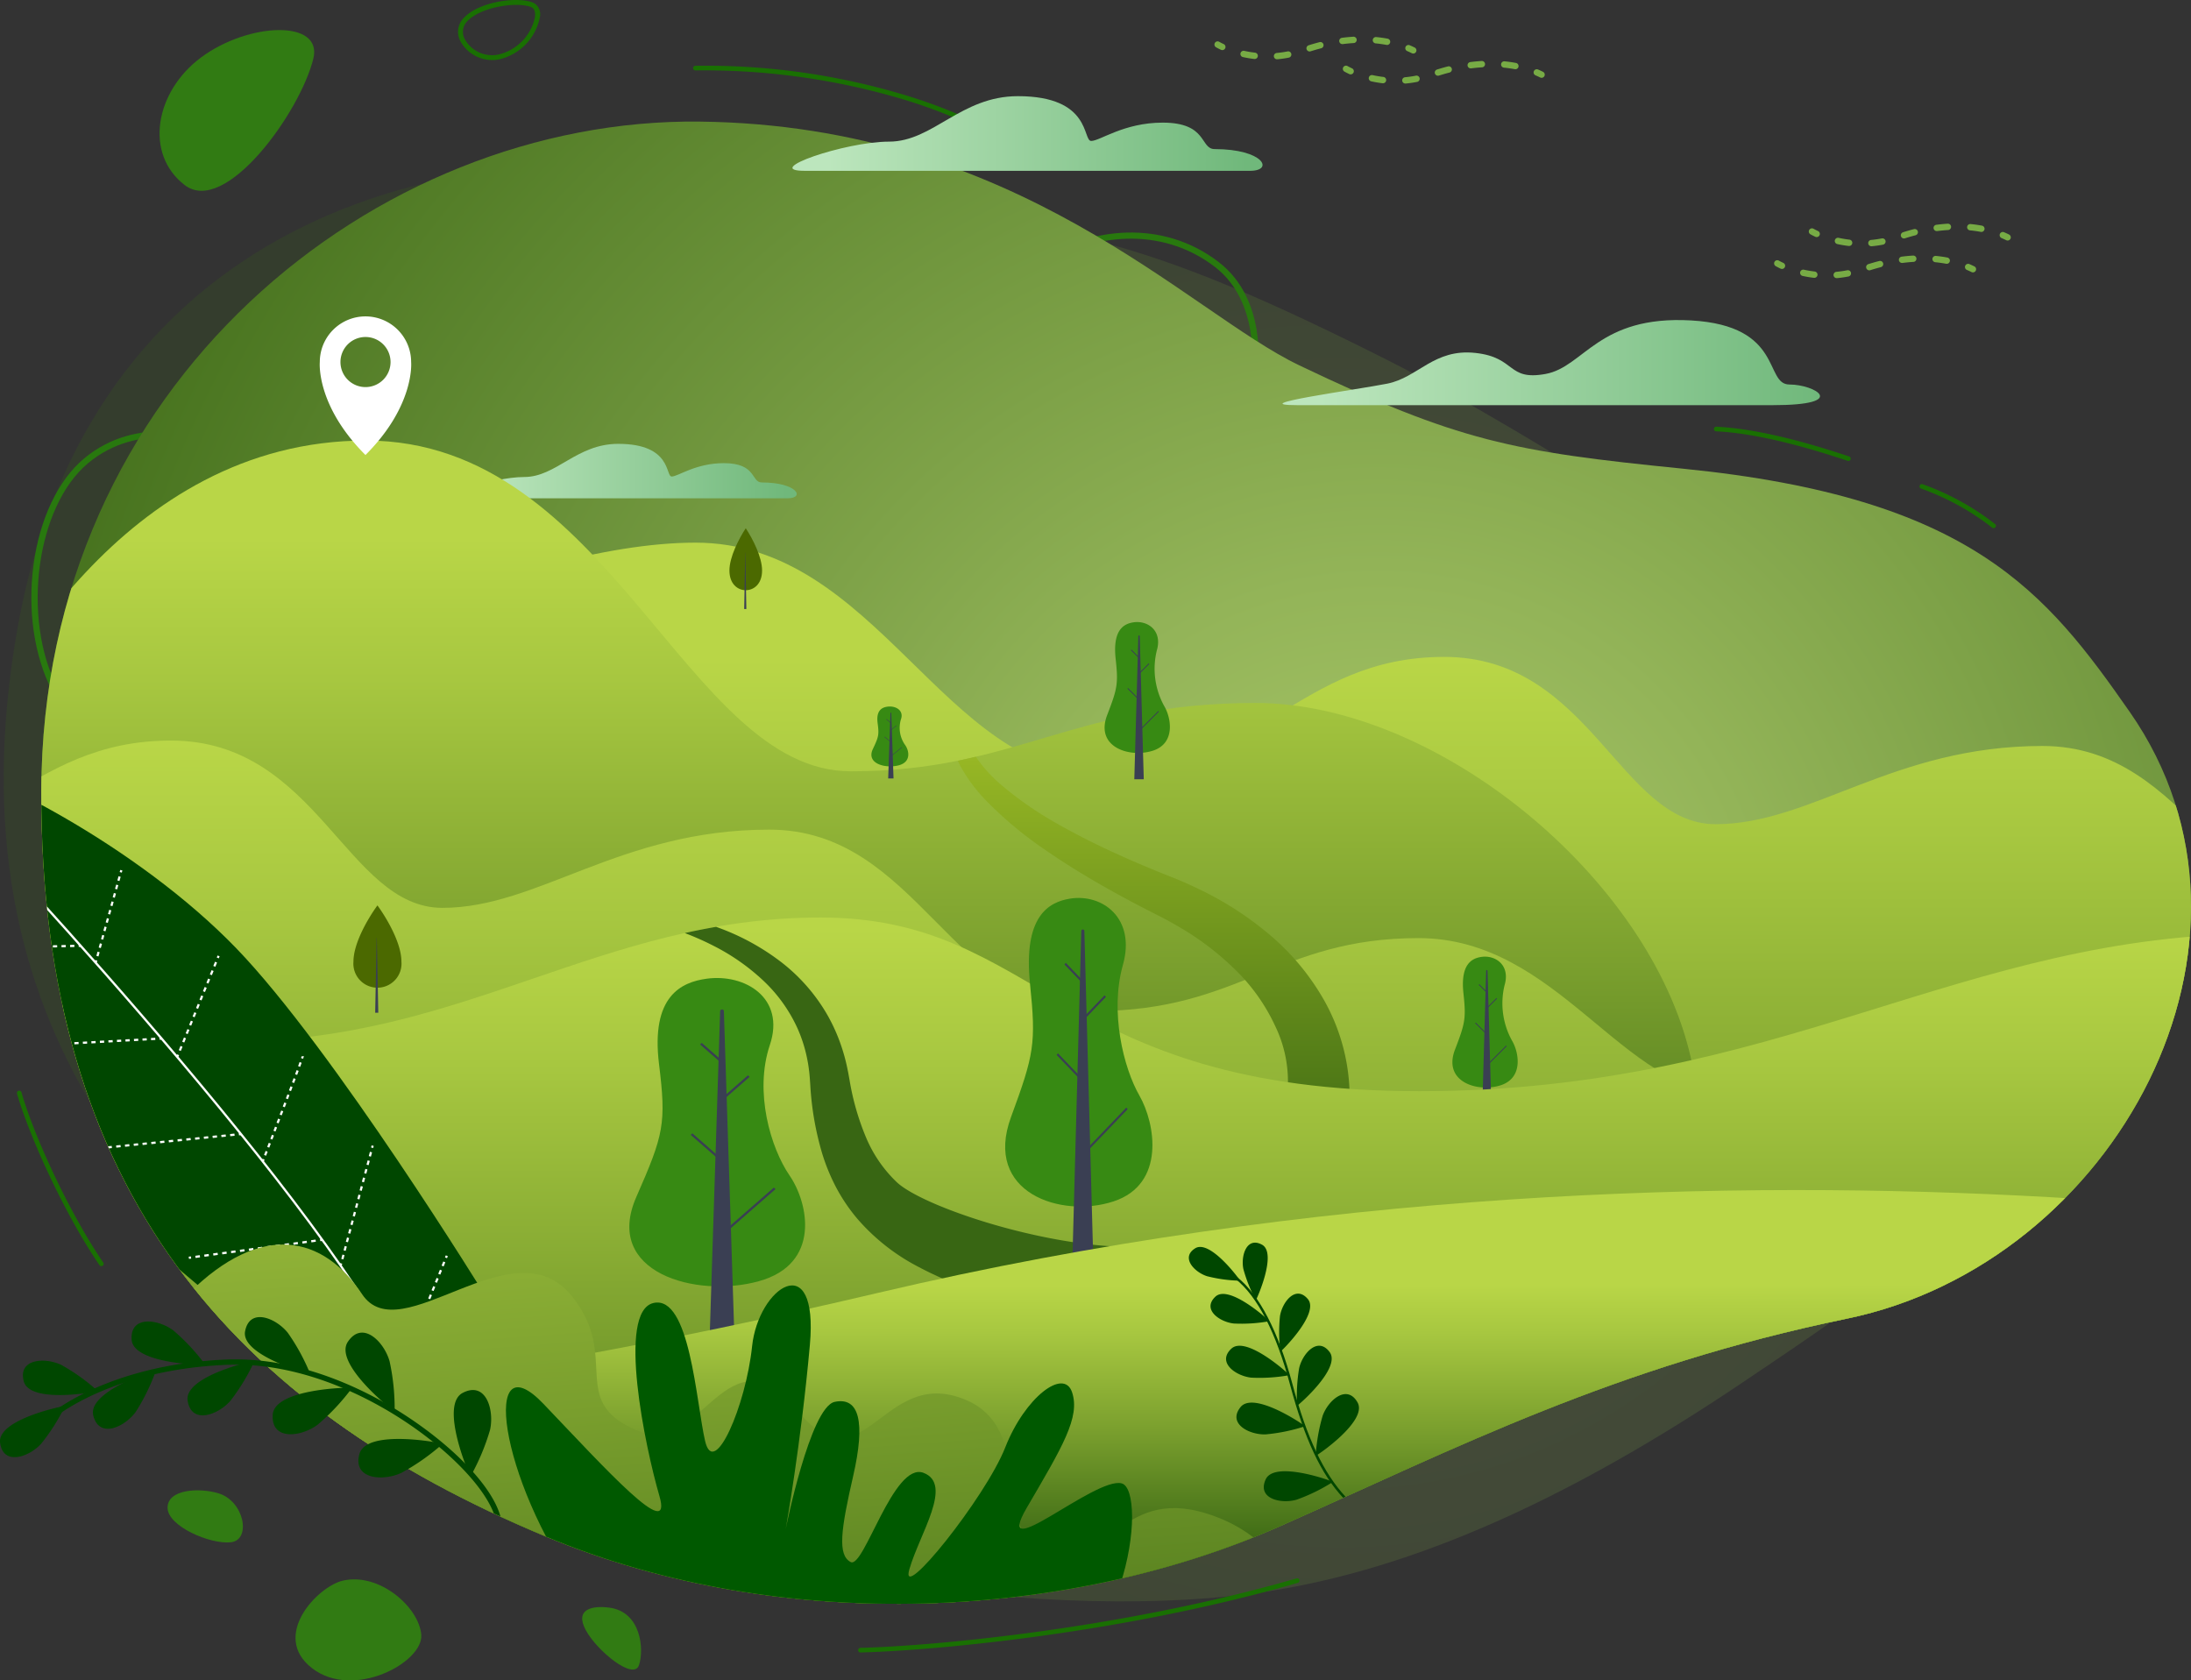 <svg xmlns="http://www.w3.org/2000/svg" xmlns:xlink="http://www.w3.org/1999/xlink" width="352.63" height="270.464" viewBox="0 0 352.63 270.464">
  <rect x="0" y="0" width="352.63" height="270.464" fill="#333333" stroke="none"/>
  <defs>
    <radialGradient id="radial-gradient" cx="0.596" cy="0.59" r="0.793" gradientTransform="matrix(0.687, 0.168, -0.117, 0.986, 0.29, -0.099)" gradientUnits="objectBoundingBox">
      <stop offset="0" stop-color="#acca6b"/>
      <stop offset="0.249" stop-color="#93b458"/>
      <stop offset="0.774" stop-color="#547e28"/>
      <stop offset="1" stop-color="#386613"/>
    </radialGradient>
    <clipPath id="clip-path">
      <path id="Trazado_18997" data-name="Trazado 18997" d="M316.871,506.02c-17.983-8.583-45.178-38.64-96.513-39.247-52.083-.616-105.817,42.2-105.984,107.686-.166,64.636,31.19,99.153,81.115,120.008,38.545,16.1,84.657,13.277,118.338-1.67,28.393-12.6,53.772-25.64,91.13-33.357,43.235-8.931,71.289-60.745,45.553-97.639-13.451-19.282-25.451-34.526-71.883-39.161C351.1,519.892,342.471,518.238,316.871,506.02Z" transform="translate(-114.373 -466.766)" fill="none"/>
    </clipPath>
    <radialGradient id="radial-gradient-2" cx="0.605" cy="0.544" r="0.815" gradientTransform="translate(0.16) scale(0.681 1)" xlink:href="#radial-gradient"/>
    <linearGradient id="linear-gradient" x1="1.424" y1="0.107" x2="1.424" y2="0.993" gradientUnits="objectBoundingBox">
      <stop offset="0" stop-color="#b9d647"/>
      <stop offset="0.178" stop-color="#a7c740"/>
      <stop offset="0.532" stop-color="#7ba02e"/>
      <stop offset="1" stop-color="#386613"/>
    </linearGradient>
    <linearGradient id="linear-gradient-2" x1="0.13" y1="0.5" x2="0.947" y2="0.5" gradientUnits="objectBoundingBox">
      <stop offset="0" stop-color="#bce6bd"/>
      <stop offset="1" stop-color="#70b87b"/>
    </linearGradient>
    <linearGradient id="linear-gradient-3" x1="3.196" y1="0.107" x2="3.196" y2="0.993" xlink:href="#linear-gradient"/>
    <linearGradient id="linear-gradient-4" x1="2.213" y1="0.107" x2="2.213" y2="0.993" xlink:href="#linear-gradient"/>
    <linearGradient id="linear-gradient-5" x1="10.769" y1="1" x2="10.769" y2="-0.061" gradientUnits="objectBoundingBox">
      <stop offset="0" stop-color="#386613"/>
      <stop offset="0.279" stop-color="#507a17"/>
      <stop offset="0.869" stop-color="#8fb023"/>
      <stop offset="1" stop-color="#9ebd26"/>
    </linearGradient>
    <linearGradient id="linear-gradient-6" x1="1.865" y1="0.107" x2="1.865" y2="0.993" xlink:href="#linear-gradient"/>
    <linearGradient id="linear-gradient-7" x1="10.442" y1="1.158" x2="10.65" y2="0.177" gradientUnits="objectBoundingBox">
      <stop offset="0" stop-color="#386613"/>
      <stop offset="0.632" stop-color="#7b9f1f"/>
      <stop offset="1" stop-color="#9ebd26"/>
    </linearGradient>
    <linearGradient id="linear-gradient-8" x1="1.749" y1="0.072" x2="1.752" y2="0.691" xlink:href="#linear-gradient"/>
    <linearGradient id="linear-gradient-9" x1="-2.165" y1="-0.098" x2="-2.036" y2="1.023" gradientUnits="objectBoundingBox">
      <stop offset="0" stop-color="#b7d447"/>
      <stop offset="0.181" stop-color="#a5c540"/>
      <stop offset="0.539" stop-color="#799e2d"/>
      <stop offset="1" stop-color="#386613"/>
    </linearGradient>
  </defs>
  <g id="Grupo_9335" data-name="Grupo 9335" transform="translate(-102.662 -432.294)">
    <path id="Trazado_18914" data-name="Trazado 18914" d="M325.354,509.766c-44.8-22.464-50.767-19.576-101.272-28.786-51.242-9.344-107.112,8.572-118.262,73.1-11.006,63.692,22.313,99.486,68.032,128.421,35.3,22.339,95.415,31.327,131.9,26.182,25.594-3.608,51.586-16.167,77.794-33.809,32.006-21.545,66.007-43.8,46.825-84.485-10.025-21.266,19.267-26.907-25.729-39.266C377.973,543.8,357.176,525.72,325.354,509.766Z" transform="translate(-0.451 -20.055)" opacity="0.2" fill="url(#radial-gradient)"/>
    <path id="Trazado_18915" data-name="Trazado 18915" d="M139.543,555.634c-.108-.04-10.881-3.9-19.536,3.363-4.157,3.49-7.11,9.709-8.1,17.062-.988,7.322.1,14.732,2.995,20.329l.878-.453c-5.837-11.3-3.427-29.22,4.865-36.181,8.22-6.9,18.455-3.23,18.557-3.192Z" transform="translate(-3.844 -52.881)" fill="#28790e"/>
    <path id="Trazado_18916" data-name="Trazado 18916" d="M398.207,502.42l.532.832c7.251-4.636,18.51-6.262,27.316.556,7.281,5.638,5.889,16.423,5.873,16.531l.98.135c.064-.465,1.481-11.463-6.248-17.448C417.474,495.914,405.751,497.6,398.207,502.42Z" transform="translate(-127.812 -28.518)" fill="#28790e"/>
    <g id="Grupo_9336" data-name="Grupo 9336" transform="translate(298.121 438.2)">
      <path id="Trazado_18917" data-name="Trazado 18917" d="M502.464,446.43a.51.51,0,0,0,.228-.967c-.26-.129-.529-.253-.8-.368a.51.51,0,0,0-.4.939c.252.107.5.222.744.342A.506.506,0,0,0,502.464,446.43Z" transform="translate(-470.467 -443.719)" fill="#77ab45"/>
      <path id="Trazado_18918" data-name="Trazado 18918" d="M459.813,445.874a.51.51,0,0,1,.462-.554,17.161,17.161,0,0,0,1.733-.248.51.51,0,1,1,.2,1,17.909,17.909,0,0,1-1.837.263l-.047,0A.51.51,0,0,1,459.813,445.874Zm-3.152.414c-.611-.071-1.226-.174-1.829-.306a.51.51,0,0,1,.219-1c.569.125,1.15.222,1.728.289a.51.51,0,0,1-.058,1.017A.527.527,0,0,1,456.662,446.288Zm8.419-1.566a.51.51,0,0,1,.333-.64c.586-.186,1.178-.355,1.76-.505a.51.51,0,0,1,.254.988c-.564.145-1.138.31-1.707.49a.522.522,0,0,1-.154.024A.51.51,0,0,1,465.081,444.722Zm12.848-.7c-.563-.106-1.148-.189-1.74-.246a.51.51,0,0,1,.1-1.016c.621.06,1.238.147,1.831.259a.51.51,0,0,1-.094,1.012A.5.5,0,0,1,477.929,444.019Zm-7.595-.57a.51.51,0,0,1,.44-.572c.614-.08,1.23-.139,1.83-.175a.51.51,0,0,1,.062,1.019c-.577.035-1.169.091-1.76.169a.516.516,0,0,1-.066,0A.51.51,0,0,1,470.334,443.448Z" transform="translate(-450.249 -442.701)" fill="#77ab45"/>
      <path id="Trazado_18919" data-name="Trazado 18919" d="M448.328,445.432a.51.51,0,0,0,.214-.974c-.455-.21-.707-.359-.709-.36a.51.51,0,0,0-.522.877c.012.007.3.175.8.41A.506.506,0,0,0,448.328,445.432Z" transform="translate(-447.062 -443.274)" fill="#77ab45"/>
      <path id="Trazado_18920" data-name="Trazado 18920" d="M538.857,453.312a.51.51,0,0,0,.227-.967c-.26-.129-.528-.253-.8-.368a.51.51,0,0,0-.4.939c.251.107.5.222.743.342A.508.508,0,0,0,538.857,453.312Z" transform="translate(-486.206 -446.695)" fill="#77ab45"/>
      <path id="Trazado_18921" data-name="Trazado 18921" d="M496.206,452.756a.51.51,0,0,1,.462-.554,17.129,17.129,0,0,0,1.732-.249.51.51,0,1,1,.2,1,17.858,17.858,0,0,1-1.837.263l-.047,0A.51.51,0,0,1,496.206,452.756Zm-3.152.414a18.5,18.5,0,0,1-1.829-.307.51.51,0,0,1,.219-1,17.474,17.474,0,0,0,1.728.289.51.51,0,0,1-.058,1.017A.524.524,0,0,1,493.055,453.17Zm8.419-1.566a.51.51,0,0,1,.333-.64c.586-.186,1.178-.356,1.76-.505a.51.51,0,1,1,.254.988c-.564.145-1.138.31-1.707.49a.524.524,0,0,1-.154.024A.51.51,0,0,1,501.474,451.6Zm12.848-.7c-.563-.106-1.148-.189-1.74-.246a.51.51,0,0,1,.1-1.016c.622.06,1.238.147,1.831.259a.51.51,0,0,1-.094,1.012A.5.5,0,0,1,514.322,450.9Zm-7.595-.57a.51.51,0,0,1,.44-.572c.615-.079,1.23-.139,1.83-.175a.51.51,0,0,1,.062,1.019c-.577.035-1.169.092-1.76.169a.528.528,0,0,1-.066,0A.51.51,0,0,1,506.727,450.331Z" transform="translate(-465.988 -445.677)" fill="#77ab45"/>
      <path id="Trazado_18922" data-name="Trazado 18922" d="M484.721,452.314a.51.51,0,0,0,.214-.974c-.456-.21-.707-.359-.71-.36a.51.51,0,0,0-.522.876c.012.007.3.175.8.41A.512.512,0,0,0,484.721,452.314Z" transform="translate(-462.8 -446.25)" fill="#77ab45"/>
    </g>
    <g id="Grupo_9337" data-name="Grupo 9337" transform="translate(388.197 468.295)">
      <path id="Trazado_18923" data-name="Trazado 18923" d="M671.014,499.457a.51.51,0,0,0,.228-.967c-.26-.129-.528-.253-.8-.368a.51.51,0,0,0-.4.939c.252.107.5.222.744.342A.506.506,0,0,0,671.014,499.457Z" transform="translate(-633.434 -496.745)" fill="#77ab45"/>
      <path id="Trazado_18924" data-name="Trazado 18924" d="M628.364,498.9a.51.51,0,0,1,.461-.554,17.157,17.157,0,0,0,1.733-.248.51.51,0,0,1,.2,1,18.1,18.1,0,0,1-1.837.263l-.047,0A.51.51,0,0,1,628.364,498.9Zm-3.152.414a18.475,18.475,0,0,1-1.829-.306.51.51,0,1,1,.219-1,17.513,17.513,0,0,0,1.728.289.51.51,0,0,1-.058,1.018A.529.529,0,0,1,625.212,499.314Zm8.419-1.565a.51.51,0,0,1,.332-.64c.586-.186,1.179-.356,1.761-.505a.51.51,0,0,1,.254.988c-.564.145-1.138.31-1.707.49a.522.522,0,0,1-.154.024A.51.51,0,0,1,633.631,497.749Zm12.848-.7c-.563-.107-1.148-.189-1.74-.246a.51.51,0,0,1,.1-1.016c.622.06,1.238.147,1.831.259a.51.51,0,0,1-.094,1.011A.546.546,0,0,1,646.48,497.046Zm-7.6-.57a.51.51,0,0,1,.44-.572c.614-.08,1.23-.139,1.83-.175a.51.51,0,1,1,.062,1.018c-.577.035-1.169.092-1.76.169a.551.551,0,0,1-.066,0A.51.51,0,0,1,638.884,496.475Z" transform="translate(-613.216 -495.728)" fill="#77ab45"/>
      <path id="Trazado_18925" data-name="Trazado 18925" d="M616.879,498.458a.51.51,0,0,0,.214-.973c-.455-.21-.707-.359-.71-.36a.51.51,0,0,0-.522.877c.012.007.3.175.8.41A.5.5,0,0,0,616.879,498.458Z" transform="translate(-610.029 -496.301)" fill="#77ab45"/>
      <path id="Trazado_18926" data-name="Trazado 18926" d="M661.178,508.493a.51.51,0,0,0,.228-.967c-.26-.129-.529-.253-.8-.368a.51.51,0,0,0-.4.939c.252.107.5.222.744.342A.505.505,0,0,0,661.178,508.493Z" transform="translate(-629.18 -500.653)" fill="#77ab45"/>
      <path id="Trazado_18927" data-name="Trazado 18927" d="M618.527,507.937a.51.51,0,0,1,.462-.554,17.142,17.142,0,0,0,1.733-.248.51.51,0,1,1,.2,1,18.173,18.173,0,0,1-1.836.263l-.047,0A.51.51,0,0,1,618.527,507.937Zm-3.151.414a18.479,18.479,0,0,1-1.829-.306.51.51,0,0,1,.219-1,17.454,17.454,0,0,0,1.727.289.51.51,0,1,1-.117,1.014Zm8.419-1.566a.511.511,0,0,1,.333-.641c.586-.185,1.179-.355,1.761-.5a.51.51,0,0,1,.254.988c-.564.145-1.139.309-1.707.49a.516.516,0,0,1-.154.024A.51.51,0,0,1,623.8,506.785Zm12.848-.7c-.563-.106-1.148-.189-1.74-.246a.51.51,0,0,1,.1-1.016c.621.06,1.238.147,1.831.259a.51.51,0,0,1-.094,1.012A.552.552,0,0,1,636.643,506.082Zm-7.595-.57a.51.51,0,0,1,.44-.571c.614-.08,1.23-.139,1.83-.175a.51.51,0,1,1,.062,1.018c-.577.035-1.169.092-1.76.169a.541.541,0,0,1-.066,0A.511.511,0,0,1,629.048,505.511Z" transform="translate(-608.963 -499.635)" fill="#77ab45"/>
      <path id="Trazado_18928" data-name="Trazado 18928" d="M607.042,507.495a.511.511,0,0,0,.214-.974c-.456-.21-.708-.359-.71-.36a.51.51,0,0,0-.523.877c.012.007.3.175.8.41A.511.511,0,0,0,607.042,507.495Z" transform="translate(-605.775 -500.209)" fill="#77ab45"/>
    </g>
    <path id="Trazado_18929" data-name="Trazado 18929" d="M353.033,465.325a.371.371,0,0,1-.209-.065,82.649,82.649,0,0,0-21.444-9.411,112.2,112.2,0,0,0-31.782-4.183.365.365,0,0,1-.384-.359.371.371,0,0,1,.359-.384,111.131,111.131,0,0,1,32.014,4.212,83.393,83.393,0,0,1,21.656,9.511.371.371,0,0,1-.21.678Z" transform="translate(-85.001 -8.041)" fill="#197002"/>
    <path id="Trazado_18930" data-name="Trazado 18930" d="M346.4,891.832a.372.372,0,0,1-.008-.744c9.452-.2,40.485-2.612,70.178-11.171a.372.372,0,1,1,.206.714c-29.769,8.581-60.889,10.994-70.368,11.2Z" transform="translate(-105.246 -193.574)" fill="#197002"/>
    <path id="Trazado_18931" data-name="Trazado 18931" d="M658.939,576.671a.369.369,0,0,1-.223-.074,40.983,40.983,0,0,0-11.451-6.294.372.372,0,0,1,.255-.7,41.646,41.646,0,0,1,11.642,6.4.371.371,0,0,1-.224.669Z" transform="translate(-235.416 -59.372)" fill="#197002"/>
    <path id="Trazado_18932" data-name="Trazado 18932" d="M121.056,769.859a.372.372,0,0,1-.308-.162c-5.7-8.368-11.322-20.832-13.254-27.581a.372.372,0,1,1,.715-.2c1.917,6.694,7.49,19.061,13.153,27.367a.372.372,0,0,1-.306.581Z" transform="translate(-2.084 -133.781)" fill="#197002"/>
    <path id="Trazado_18933" data-name="Trazado 18933" d="M610.341,558.82a.372.372,0,0,1-.118-.019c-8.662-2.9-15.789-4.5-21.183-4.751a.372.372,0,0,1,.035-.743c5.463.254,12.657,1.865,21.384,4.789a.372.372,0,0,1-.118.724Z" transform="translate(-210.188 -52.334)" fill="#197002"/>
    <path id="Trazado_18934" data-name="Trazado 18934" d="M172.662,445.429c-2.141,8.661-14.178,25.363-20.711,20.334s-4.772-15.026,2.641-20.537C162.235,439.544,174.228,439.093,172.662,445.429Z" transform="translate(-19.57 -3.687)" fill="#317b13"/>
    <path id="Trazado_18935" data-name="Trazado 18935" d="M194.105,880.392c5.851-1.33,12.228,4.261,12.6,8.707s-10.931,10.561-17.6,5.373S190.029,881.318,194.105,880.392Z" transform="translate(-36.242 -193.699)" fill="#317b13"/>
    <path id="Trazado_18936" data-name="Trazado 18936" d="M158.331,855.409c4.214,1.24,5.373,7.523,2.038,7.893s-10.19-2.594-10.19-5.558S155.181,854.483,158.331,855.409Z" transform="translate(-20.55 -182.78)" fill="#317b13"/>
    <path id="Trazado_18937" data-name="Trazado 18937" d="M272.181,888.149c5.053.692,5.572,6.677,4.728,9.236s-6.768-2.272-8.577-5.638S269.35,887.761,272.181,888.149Z" transform="translate(-71.4 -197.096)" fill="#317b13"/>
    <path id="Trazado_18938" data-name="Trazado 18938" d="M244.787,432.789a2.119,2.119,0,0,1,.928,2.358,8.664,8.664,0,0,1-6.622,6.719h0a5.838,5.838,0,0,1-6.019-2.714,3.188,3.188,0,0,1,.361-3.921,6.806,6.806,0,0,1,1.722-1.316C238.194,432.226,242.888,431.868,244.787,432.789Zm-5.848,8.312a7.829,7.829,0,0,0,6-6.052c.047-.373.094-1.272-.5-1.557-2.024-.982-8.178-.2-10.435,2.266a2.448,2.448,0,0,0-.257,3.01,5.027,5.027,0,0,0,5.186,2.333Zm.079.381h0Z" transform="translate(-56.18 0)" fill="#197002"/>
    <g id="Grupo_9370" data-name="Grupo 9370" transform="translate(109.308 451.858)">
      <g id="Grupo_9369" data-name="Grupo 9369" clip-path="url(#clip-path)">
        <path id="Trazado_18939" data-name="Trazado 18939" d="M281.979,460.965c-22.682-10.825-49.245-47.928-113.994-48.694C102.294,411.5,34.52,465.5,34.308,548.095,34.1,629.62,73.648,673.156,136.619,699.459c48.617,20.308,131.524,10.132,175.806-3.986,31.061-9.9,59.662-26.545,99.258-31.019,55.33-6.252,79.052-85.792,46.592-132.325-16.965-24.321-32.1-43.547-90.665-49.393C332.9,479.271,314.269,476.376,281.979,460.965Z" transform="translate(-79.748 -443.196)" fill="url(#radial-gradient-2)"/>
        <g id="Grupo_9356" data-name="Grupo 9356" transform="translate(-201.629 51.341)">
          <path id="Trazado_18940" data-name="Trazado 18940" d="M593.751,661.381c-17.473,0-27.755-25.015-50.319-25.015S514.659,648.1,491.49,648.1s-28.507-29.191-52.542-29.191-37.175,12.589-52.6,12.589-20.115-26.925-43.686-26.925-29.9,18.754-55.208,18.754-36.143-37.143-65.282-37.143S146.7,609.33,136.488,617.569,120.16,761.858,120.16,761.858l519.181,1.265-18.9-113.384S616.441,661.381,593.751,661.381Z" transform="translate(84.754 -569.75)" fill="url(#linear-gradient)"/>
          <path id="Trazado_18941" data-name="Trazado 18941" d="M280.92,564.379c-1.747,0-.8-3.107-6.106-3.107-4.561,0-7.359,2.151-8.394,2.151s.066-5.258-8.61-5.258c-6.719,0-9.953,5.338-15.132,5.338s-15.057,3.426-9.879,3.426h52.264C287.931,566.928,286.656,564.379,280.92,564.379Z" transform="translate(36.672 -557.633)" fill="url(#linear-gradient-2)"/>
          <path id="Trazado_18942" data-name="Trazado 18942" d="M92.721,607.772c4.984-10.687,25.213-50.543,64.554-50.543S208.7,610.468,235.3,610.468s35.839-11,65.133-11,63.458,28.188,70.032,56.994-23.7,45.433-71.642,45.433-206.105-5.544-206.105-5.544Z" transform="translate(96.62 -557.229)" fill="url(#linear-gradient-3)"/>
          <path id="Trazado_18943" data-name="Trazado 18943" d="M232.693,685.11c-17.472,0-27.755-25.015-50.319-25.015s-28.772,11.732-51.942,11.732-28.507-29.191-52.542-29.191-37.175,12.589-52.6,12.589S5.179,628.3-18.393,628.3s-29.9,18.754-55.208,18.754-36.143-37.143-65.282-37.143-75.477,23.148-85.688,31.387S-240.9,785.587-240.9,785.587l519.18,1.265-18.9-113.385S255.383,685.11,232.693,685.11Z" transform="translate(240.898 -580.012)" fill="url(#linear-gradient-4)"/>
          <g id="Grupo_9340" data-name="Grupo 9340" transform="translate(428.739 83.068)">
            <path id="Trazado_18944" data-name="Trazado 18944" d="M519.162,703.643c2.3-.359,4.723,1.321,3.779,4.529a12.409,12.409,0,0,0,1.181,8.917c1.133,1.888,1.889,6.039-1.842,7.219s-9.315-.572-7.321-5.756c1.647-4.283,1.795-5,1.357-9.076C515.815,704.826,517.651,703.878,519.162,703.643Z" transform="translate(-514.54 -703.595)" fill="#378a13"/>
            <g id="Grupo_9339" data-name="Grupo 9339" transform="translate(3.668 2.152)">
              <g id="Grupo_9338" data-name="Grupo 9338">
                <path id="Trazado_18945" data-name="Trazado 18945" d="M522.964,730.539h1.522l-.652-23.043a.109.109,0,0,0-.109-.109h0a.109.109,0,0,0-.109.109Z" transform="translate(-521.851 -707.387)" fill="#3a3f53"/>
                <path id="Trazado_18946" data-name="Trazado 18946" d="M524.348,716.992l1.582-1.58-.1-.1-1.582,1.58Z" transform="translate(-522.405 -710.813)" fill="#3a3f53"/>
                <path id="Trazado_18947" data-name="Trazado 18947" d="M523.3,712.82l-1.309-1.308.1-.1,1.206,1.2Z" transform="translate(-521.43 -709.126)" fill="#3a3f53"/>
                <rect id="Rectángulo_2234" data-name="Rectángulo 2234" width="4.447" height="0.147" transform="matrix(0.708, -0.707, 0.707, 0.708, 1.824, 15.304)" fill="#3a3f53"/>
                <path id="Trazado_18948" data-name="Trazado 18948" d="M522.813,724.2,521,722.4l.1-.1,1.707,1.7Z" transform="translate(-521.003 -713.833)" fill="#3a3f53"/>
              </g>
            </g>
          </g>
          <path id="Trazado_18949" data-name="Trazado 18949" d="M377.193,646.9c.018.028.035.057.054.085a22.866,22.866,0,0,0,3.859,4.3,57.607,57.607,0,0,0,9.853,6.766c3.516,1.973,7.172,3.737,10.891,5.372q2.79,1.223,5.627,2.358l1.419.563c.5.206,1,.406,1.5.625,1,.425,1.989.888,2.972,1.365a52.7,52.7,0,0,1,11.149,7.248,38.893,38.893,0,0,1,8.806,10.654,31.85,31.85,0,0,1,3.986,13.844c.253,4.917-2.453,16.228-4.375,20.711l-13.943-2.841c1.585-2.99,7.759-9.883,8.409-17.72a20.478,20.478,0,0,0-2.022-9.973,30.457,30.457,0,0,0-6.228-8.876,45.248,45.248,0,0,0-9.057-6.978c-.838-.494-1.685-.98-2.554-1.434-.431-.234-.869-.448-1.31-.676l-1.4-.714q-2.8-1.436-5.56-2.965c-3.675-2.043-7.289-4.221-10.775-6.63a61.483,61.483,0,0,1-9.828-8.21,25.954,25.954,0,0,1-3.921-5.3c-.159-.3-.3-.6-.444-.914Z" transform="translate(-25.153 -596.008)" fill="url(#linear-gradient-5)"/>
          <path id="Trazado_18950" data-name="Trazado 18950" d="M-230.713,678.255c12.721,11.306,23.928,25.535,46.2,25.535s63.292-33.414,93.194-33.414,50.116,32.49,87.238,32.49S55.143,682.93,90.556,682.93s37.867,27.952,96.367,27.952,86.881-25.368,135.95-25.368S358.1,807.561,358.1,807.561h-588.81Z" transform="translate(236.493 -606.161)" fill="url(#linear-gradient-6)"/>
          <path id="Trazado_18951" data-name="Trazado 18951" d="M333.947,749.591a33.052,33.052,0,0,1-9.347-7.5,28.436,28.436,0,0,1-3.4-5.036,31.811,31.811,0,0,1-2.239-5.455,48.115,48.115,0,0,1-1.91-10.994l-.086-1.24c-.036-.385-.065-.772-.118-1.154-.091-.769-.224-1.53-.39-2.283a22.951,22.951,0,0,0-1.438-4.4,24.373,24.373,0,0,0-5.46-7.672,34.307,34.307,0,0,0-8.044-5.651,44.852,44.852,0,0,0-4.668-2.072q2.488-.553,5.043-1c.287.1.575.208.861.318a37.873,37.873,0,0,1,9.5,5.265,29.094,29.094,0,0,1,7.435,8.4,28.472,28.472,0,0,1,2.363,5.226c.307.908.573,1.831.789,2.763.116.465.2.934.3,1.4l.241,1.331a41.207,41.207,0,0,0,2.641,9.187,21.343,21.343,0,0,0,4.927,7.185c4.1,3.909,23.557,10.452,37.85,10.452l-24.387,7.374A60.711,60.711,0,0,1,333.947,749.591Z" transform="translate(8.343 -616.865)" fill="url(#linear-gradient-7)"/>
          <g id="Grupo_9347" data-name="Grupo 9347" transform="translate(296.271 73.621)">
            <g id="Grupo_9343" data-name="Grupo 9343" transform="translate(0 12.885)">
              <path id="Trazado_18952" data-name="Trazado 18952" d="M293.573,709.766c6.187-.845,12.716,3.112,10.173,10.672s.127,16.563,3.179,21.01,5.086,14.229-4.959,17.008-25.077-1.346-19.709-13.562c4.434-10.091,4.831-11.784,3.653-21.384C284.564,712.555,289.5,710.322,293.573,709.766Z" transform="translate(-281.131 -709.654)" fill="#378a13"/>
              <g id="Grupo_9342" data-name="Grupo 9342" transform="translate(9.874 5.072)">
                <g id="Grupo_9341" data-name="Grupo 9341">
                  <path id="Trazado_18953" data-name="Trazado 18953" d="M303.807,773.14h4.1l-1.754-54.292a.278.278,0,0,0-.3-.258h0a.278.278,0,0,0-.3.258Z" transform="translate(-300.811 -718.59)" fill="#3a3f53"/>
                  <path id="Trazado_18954" data-name="Trazado 18954" d="M307.534,741.221l4.258-3.723-.279-.244-4.259,3.723Z" transform="translate(-302.302 -726.661)" fill="#3a3f53"/>
                  <path id="Trazado_18955" data-name="Trazado 18955" d="M304.711,731.39l-3.525-3.082.279-.244,3.246,2.838Z" transform="translate(-299.678 -722.687)" fill="#3a3f53"/>
                  <path id="Trazado_18956" data-name="Trazado 18956" d="M307.461,776.727l8.47-7.4-.279-.244-8.47,7.4Z" transform="translate(-302.271 -740.424)" fill="#3a3f53"/>
                  <path id="Trazado_18957" data-name="Trazado 18957" d="M303.4,758.212l-4.874-4.261.279-.244,4.594,4.017Z" transform="translate(-298.529 -733.777)" fill="#3a3f53"/>
                </g>
              </g>
            </g>
            <g id="Grupo_9346" data-name="Grupo 9346" transform="translate(60.488)">
              <path id="Trazado_18958" data-name="Trazado 18958" d="M398.135,687.062c5.183-.846,10.653,3.115,8.523,10.679s.107,16.574,2.663,21.024,4.261,14.239-4.155,17.02-21.01-1.347-16.513-13.571c3.715-10.1,4.049-11.791,3.061-21.4C390.587,689.853,394.726,687.619,398.135,687.062Z" transform="translate(-387.711 -686.95)" fill="#378a13"/>
              <g id="Grupo_9345" data-name="Grupo 9345" transform="translate(8.273 5.075)">
                <g id="Grupo_9344" data-name="Grupo 9344">
                  <path id="Trazado_18959" data-name="Trazado 18959" d="M406.71,750.478h3.434l-1.469-54.328a.253.253,0,0,0-.247-.258h0a.253.253,0,0,0-.247.258Z" transform="translate(-404.2 -695.892)" fill="#3a3f53"/>
                  <path id="Trazado_18960" data-name="Trazado 18960" d="M409.832,718.538l3.568-3.725-.234-.244-3.568,3.725Z" transform="translate(-405.449 -703.969)" fill="#3a3f53"/>
                  <path id="Trazado_18961" data-name="Trazado 18961" d="M407.467,708.7l-2.953-3.084.234-.244,2.719,2.84Z" transform="translate(-403.25 -699.992)" fill="#3a3f53"/>
                  <path id="Trazado_18962" data-name="Trazado 18962" d="M409.771,754.067l7.1-7.409-.234-.244-7.1,7.409Z" transform="translate(-405.423 -717.741)" fill="#3a3f53"/>
                  <path id="Trazado_18963" data-name="Trazado 18963" d="M406.371,735.541l-4.083-4.264.234-.244,3.849,4.019Z" transform="translate(-402.287 -711.089)" fill="#3a3f53"/>
                </g>
              </g>
            </g>
          </g>
          <g id="Grupo_9350" data-name="Grupo 9350" transform="translate(372.763 29.215)">
            <path id="Trazado_18964" data-name="Trazado 18964" d="M420.533,608.753c2.3-.359,4.723,1.321,3.779,4.53a12.409,12.409,0,0,0,1.18,8.917c1.134,1.887,1.889,6.039-1.842,7.219s-9.314-.571-7.321-5.756c1.647-4.283,1.8-5,1.357-9.075C417.186,609.936,419.021,608.988,420.533,608.753Z" transform="translate(-415.911 -608.705)" fill="#378a13"/>
            <g id="Grupo_9349" data-name="Grupo 9349" transform="translate(3.668 2.152)">
              <g id="Grupo_9348" data-name="Grupo 9348">
                <path id="Trazado_18965" data-name="Trazado 18965" d="M424.334,635.649h1.523l-.652-23.043a.11.11,0,0,0-.11-.109h0a.11.11,0,0,0-.109.109Z" transform="translate(-423.221 -612.497)" fill="#3a3f53"/>
                <path id="Trazado_18966" data-name="Trazado 18966" d="M425.719,622.1l1.582-1.58-.1-.1L425.615,622Z" transform="translate(-423.775 -615.923)" fill="#3a3f53"/>
                <path id="Trazado_18967" data-name="Trazado 18967" d="M424.67,617.93l-1.309-1.308.1-.1,1.206,1.2Z" transform="translate(-422.8 -614.236)" fill="#3a3f53"/>
                <path id="Trazado_18968" data-name="Trazado 18968" d="M425.691,637.172l3.146-3.143-.1-.1-3.146,3.143Z" transform="translate(-423.764 -621.764)" fill="#3a3f53"/>
                <path id="Trazado_18969" data-name="Trazado 18969" d="M424.184,629.314l-1.81-1.808.1-.1,1.707,1.7Z" transform="translate(-422.374 -618.943)" fill="#3a3f53"/>
              </g>
            </g>
          </g>
          <g id="Grupo_9353" data-name="Grupo 9353" transform="translate(335.231 42.809)">
            <path id="Trazado_18970" data-name="Trazado 18970" d="M352.389,632.68c1.3-.164,2.667.6,2.134,2.072a4.749,4.749,0,0,0,.667,4.079c.641.863,1.068,2.763-1.04,3.3s-5.261-.261-4.135-2.633c.93-1.96,1.014-2.288.767-4.152C350.5,633.222,351.535,632.788,352.389,632.68Z" transform="translate(-349.778 -632.659)" fill="#378a13"/>
            <g id="Grupo_9352" data-name="Grupo 9352" transform="translate(2.072 0.985)">
              <g id="Grupo_9351" data-name="Grupo 9351">
                <path id="Trazado_18971" data-name="Trazado 18971" d="M354.536,644.985h.86l-.368-10.541a.056.056,0,0,0-.062-.05h0a.057.057,0,0,0-.062.05Z" transform="translate(-353.907 -634.394)" fill="#3a3f53"/>
                <path id="Trazado_18972" data-name="Trazado 18972" d="M355.318,638.788l.893-.723-.059-.047-.893.723Z" transform="translate(-354.22 -635.961)" fill="#3a3f53"/>
                <path id="Trazado_18973" data-name="Trazado 18973" d="M354.725,636.879l-.74-.6.059-.047.681.551Z" transform="translate(-353.669 -635.189)" fill="#3a3f53"/>
                <path id="Trazado_18974" data-name="Trazado 18974" d="M355.3,645.681l1.777-1.438-.059-.047-1.777,1.438Z" transform="translate(-354.213 -638.633)" fill="#3a3f53"/>
                <path id="Trazado_18975" data-name="Trazado 18975" d="M354.451,642.087l-1.023-.827.059-.047.964.78Z" transform="translate(-353.428 -637.342)" fill="#3a3f53"/>
              </g>
            </g>
          </g>
          <path id="Trazado_18976" data-name="Trazado 18976" d="M-31.427,797.742c21.469,5.585,76.363,21.8,217.455-11.418s267.321-6.673,283.88-3.446,18.615,46.814,18.615,46.814L-29.448,849.5Z" transform="translate(150.31 -649.151)" fill="url(#linear-gradient-8)"/>
          <g id="Grupo_9354" data-name="Grupo 9354" transform="translate(251.871 74.818)">
            <path id="Trazado_18977" data-name="Trazado 18977" d="M206.758,689.059c1.638,2.261,3.859,6.157,3.859,9.038a3.874,3.874,0,1,1-7.719,0C202.9,695.216,205.12,691.32,206.758,689.059Z" transform="translate(-202.899 -689.059)" fill="#4b6900"/>
            <path id="Trazado_18978" data-name="Trazado 18978" d="M209.059,710.318h.5l-.234-12.062h-.031Z" transform="translate(-205.563 -693.037)" fill="#3a3f53"/>
          </g>
          <g id="Grupo_9355" data-name="Grupo 9355" transform="translate(312.381 14.114)">
            <path id="Trazado_18979" data-name="Trazado 18979" d="M312.145,582.1c1.115,1.7,2.627,4.633,2.627,6.8s-1.326,3.171-2.627,3.171-2.628-1-2.628-3.171S311.03,583.8,312.145,582.1Z" transform="translate(-309.517 -582.097)" fill="#4b6900"/>
            <path id="Trazado_18980" data-name="Trazado 18980" d="M313.711,598.094h.341l-.16-9.076h-.021Z" transform="translate(-311.331 -585.09)" fill="#3a3f53"/>
          </g>
        </g>
        <g id="Grupo_9368" data-name="Grupo 9368" transform="translate(-22.81 100.734)">
          <path id="Trazado_18981" data-name="Trazado 18981" d="M74.181,644.26c13.293,2.77,38.448,16.071,54.122,32.256s40.348,56.322,40.348,56.322l-31.481,9.34s-24.309-15.971-41-38.086C75.372,676.53,74.181,644.26,74.181,644.26Z" transform="translate(-74.181 -644.26)" fill="#004700"/>
          <path id="Trazado_18982" data-name="Trazado 18982" d="M153.346,739.873l.3-.181c-19.333-32.375-74.4-89.857-74.823-90.215l-.23.268C79.051,650.156,134.09,707.626,153.346,739.873Z" transform="translate(-76.091 -646.516)" fill="#fff"/>
          <g id="Grupo_9357" data-name="Grupo 9357" transform="translate(4.9 18.168)">
            <rect id="Rectángulo_2235" data-name="Rectángulo 2235" width="0.353" height="0.353" transform="translate(0 0.352) rotate(-84.708)" fill="#fff"/>
            <path id="Trazado_18983" data-name="Trazado 18983" d="M94.937,677.748l.032-.352.73.068-.032.352Zm-1.459-.136.032-.352.73.068-.033.352Zm-1.46-.135.032-.352.73.068-.032.352Zm-1.459-.136.032-.352.73.068-.033.352Zm-1.459-.136.032-.352.729.068-.032.352Zm-1.46-.135.033-.352.729.068-.032.352Zm-1.459-.136.032-.352.73.068-.032.352Zm-1.459-.136.032-.352.73.068-.033.352Z" transform="translate(-83.64 -676.348)" fill="#fff"/>
            <rect id="Rectángulo_2236" data-name="Rectángulo 2236" width="0.353" height="0.353" transform="translate(12.756 1.536) rotate(-84.714)" fill="#fff"/>
          </g>
          <g id="Grupo_9358" data-name="Grupo 9358" transform="translate(9.778 31.75)">
            <rect id="Rectángulo_2237" data-name="Rectángulo 2237" width="0.354" height="0.353" transform="translate(0 0.389) rotate(-1.193)" fill="#fff"/>
            <path id="Trazado_18984" data-name="Trazado 18984" d="M109.877,700.608l-.007-.354.692-.014.007.353Zm-1.385.028-.007-.353.692-.014.007.353Zm-1.385.028-.007-.354.692-.014.007.354Zm-1.385.028-.007-.354.692-.014.007.354Zm-1.385.028-.007-.354.692-.014.007.354Zm-1.384.027-.007-.353.692-.014.007.354Zm-1.385.028-.007-.353.692-.014.007.354Zm-1.384.028-.007-.353.692-.014.007.354Zm-1.385.028-.007-.353.692-.014.007.354Zm-1.385.028-.007-.353.692-.014.007.354Zm-1.385.028-.007-.354.692-.014.007.354Zm-1.385.028-.007-.354.692-.014.007.354Zm-1.385.028-.007-.354.692-.014.007.354Z" transform="translate(-92.207 -700.22)" fill="#fff"/>
            <rect id="Rectángulo_2238" data-name="Rectángulo 2238" width="0.354" height="0.353" transform="translate(19.047 0.007) rotate(-1.187)" fill="#fff"/>
          </g>
          <g id="Grupo_9359" data-name="Grupo 9359" transform="translate(17.479 46.675)">
            <rect id="Rectángulo_2239" data-name="Rectángulo 2239" width="0.354" height="0.353" transform="matrix(0.998, -0.055, 0.055, 0.998, 0, 1.341)" fill="#fff"/>
            <path id="Trazado_18985" data-name="Trazado 18985" d="M128.771,726.991l-.019-.353.686-.037.019.353Zm-1.371.074-.02-.352.686-.037.02.353Zm-1.372.075-.019-.353.686-.038.02.353Zm-1.371.074-.019-.353.686-.037.019.353Zm-1.371.074-.02-.353.686-.037.019.353Zm-1.372.074-.019-.352.686-.037.02.353Zm-1.371.074-.019-.353.686-.037.019.353Zm-1.372.074-.019-.353.686-.037.019.353Zm-1.371.075-.019-.353.686-.037.019.353Zm-1.371.074-.019-.353.686-.037.019.353Zm-1.372.074-.019-.353.686-.037.019.352Zm-1.371.074-.019-.353.686-.037.019.352Zm-1.371.074-.019-.353.686-.037.019.353Zm-1.372.074-.019-.352.686-.038.019.353Zm-1.371.075-.02-.353.686-.038.019.353Zm-1.371.074-.019-.353.686-.037.019.353Zm-1.372.074-.019-.353.686-.037.019.352Z" transform="translate(-105.771 -726.545)" fill="#fff"/>
            <rect id="Rectángulo_2240" data-name="Rectángulo 2240" width="0.353" height="0.353" transform="matrix(0.998, -0.055, 0.055, 0.998, 24.352, 0.019)" fill="#fff"/>
          </g>
          <g id="Grupo_9360" data-name="Grupo 9360" transform="translate(29.562 62.05)">
            <rect id="Rectángulo_2241" data-name="Rectángulo 2241" width="0.354" height="0.354" transform="matrix(0.995, -0.101, 0.101, 0.995, 0, 2.547)" fill="#fff"/>
            <path id="Trazado_18986" data-name="Trazado 18986" d="M150.734,754.2l-.036-.352.705-.071.036.352Zm-1.41.141-.036-.352.705-.071.036.352Zm-1.41.141-.036-.351.705-.071.036.352Zm-1.41.142-.036-.352.705-.071.035.352Zm-1.411.141-.035-.352.705-.07.035.351Zm-1.41.141-.035-.351.7-.071.036.352Zm-1.41.142-.036-.352.705-.071.035.352Zm-1.411.141-.035-.352.7-.07.035.351Zm-1.41.141-.036-.351.7-.071.036.352Zm-1.411.142-.035-.352.7-.071.035.352Zm-1.41.141-.036-.352.7-.07.036.351Zm-1.411.142-.036-.352.705-.071.036.352Zm-1.41.141-.036-.352.705-.071.036.352Zm-1.41.141-.036-.351.705-.071.035.351Zm-1.411.142-.035-.352.7-.071.036.352Zm-1.41.141-.036-.352.705-.071.036.352Zm-1.41.141-.036-.351.705-.071.036.351Z" transform="translate(-127.074 -753.673)" fill="#fff"/>
            <rect id="Rectángulo_2242" data-name="Rectángulo 2242" width="0.353" height="0.354" transform="matrix(0.995, -0.101, 0.101, 0.995, 25.035, 0.036)" fill="#fff"/>
          </g>
          <g id="Grupo_9361" data-name="Grupo 9361" transform="translate(46.533 79.071)">
            <rect id="Rectángulo_2243" data-name="Rectángulo 2243" width="0.354" height="0.354" transform="matrix(0.991, -0.134, 0.134, 0.991, 0, 2.896)" fill="#fff"/>
            <path id="Trazado_18987" data-name="Trazado 18987" d="M176.734,784.283l-.047-.35.717-.1.047.35Zm-1.434.194-.047-.351.717-.1.048.351Zm-1.433.193-.048-.351.717-.1.048.351Zm-1.433.193-.048-.351.717-.1.047.351Zm-1.434.193-.047-.35.717-.1.048.351Zm-1.433.193-.048-.35.717-.1.048.35Zm-1.434.193-.047-.351.717-.1.047.351Zm-1.434.194-.047-.351.717-.1.047.35Zm-1.433.193-.048-.351.717-.1.048.351Zm-1.434.193-.048-.35.717-.1.047.351Zm-1.434.193-.047-.35.716-.1.048.35Zm-1.433.193-.048-.35.717-.1.048.35Zm-1.434.193-.048-.35.717-.1.047.35Zm-1.434.193-.047-.351.717-.1.047.351Z" transform="translate(-156.985 -783.692)" fill="#fff"/>
            <rect id="Rectángulo_2244" data-name="Rectángulo 2244" width="0.353" height="0.354" transform="matrix(0.991, -0.134, 0.134, 0.991, 21.135, 0.047)" fill="#fff"/>
          </g>
          <g id="Grupo_9362" data-name="Grupo 9362" transform="translate(70.813 64.048)">
            <rect id="Rectángulo_2245" data-name="Rectángulo 2245" width="0.353" height="0.353" transform="matrix(0.258, -0.966, 0.966, 0.258, 5.069, 0.341)" fill="#fff"/>
            <path id="Trazado_18988" data-name="Trazado 18988" d="M199.439,776.165l.184-.69.342.091-.184.689Zm.369-1.379.184-.689.342.091-.184.69Zm.368-1.378.185-.69.341.091-.184.689Zm.369-1.379.184-.689.342.092-.184.69Zm.369-1.379.184-.689.342.091-.185.69Zm.368-1.379.185-.689.341.091-.184.689Zm.369-1.379.184-.69.342.092-.184.689Zm.369-1.379.184-.689.342.091-.184.69Zm.369-1.379.184-.69.341.091-.184.689Zm.368-1.379.184-.69.342.092-.184.69Zm.369-1.379.184-.69.342.091-.184.69ZM203.5,761l.184-.69.342.091-.185.69Zm.368-1.379.184-.689.342.092-.184.69Z" transform="translate(-199.163 -757.898)" fill="#fff"/>
            <rect id="Rectángulo_2246" data-name="Rectángulo 2246" width="0.353" height="0.353" transform="translate(0 19.297) rotate(-75.039)" fill="#fff"/>
          </g>
          <g id="Grupo_9363" data-name="Grupo 9363" transform="translate(80.365 81.75)">
            <rect id="Rectángulo_2247" data-name="Rectángulo 2247" width="0.353" height="0.353" transform="translate(7.415 0.327) rotate(-67.807)" fill="#fff"/>
            <path id="Trazado_18989" data-name="Trazado 18989" d="M216.495,806.562l.27-.661.327.133-.27.661Zm.539-1.321.27-.661.327.134-.27.661Zm.539-1.322.27-.661.327.134-.27.661Zm.54-1.321.27-.661.327.133-.27.661Zm.539-1.322.27-.661.327.134-.27.661Zm.539-1.321.27-.661.327.134-.27.661Zm.539-1.321.27-.661.327.133-.27.661Zm.54-1.322.27-.661.328.134-.27.661Zm.539-1.321.27-.661.327.134-.27.661Zm.539-1.321.27-.661.327.134-.27.661Zm.54-1.322.27-.661.327.134-.27.661Zm.539-1.321.27-.661.327.134-.27.661Zm.539-1.321.27-.661.327.134-.27.66Z" transform="translate(-216.092 -789.056)" fill="#fff"/>
            <rect id="Rectángulo_2248" data-name="Rectángulo 2248" width="0.353" height="0.353" transform="translate(0 18.494) rotate(-67.813)" fill="#fff"/>
          </g>
          <g id="Grupo_9364" data-name="Grupo 9364" transform="translate(58.29 49.665)">
            <path id="Trazado_18990" data-name="Trazado 18990" d="M188.367,732.215c.106-.326.108-.384.09-.446l-.169.051h-.175a2.059,2.059,0,0,1-.082.285Z" transform="translate(-181.706 -731.769)" fill="#fff"/>
            <path id="Trazado_18991" data-name="Trazado 18991" d="M177.544,748.444l.254-.648.327.133-.253.645Zm.507-1.3.253-.649.329.129-.253.648Zm.506-1.3.253-.648.329.128-.253.648Zm.5-1.3.252-.648.33.128-.252.649Zm.5-1.3.251-.648.33.128-.251.649Zm.5-1.3.251-.649.329.128-.251.649Zm.5-1.3.25-.648.33.127-.25.648Zm.5-1.3.249-.649.33.126-.25.65Zm.5-1.3.248-.65.33.126-.249.65Zm.495-1.3.246-.651.33.125-.246.651Zm.492-1.3.242-.652.331.124-.243.652Zm.483-1.3c.088-.24.167-.459.236-.653l.333.119c-.069.195-.149.415-.237.656Z" transform="translate(-177.172 -732.521)" fill="#fff"/>
            <rect id="Rectángulo_2249" data-name="Rectángulo 2249" width="0.352" height="0.354" transform="translate(0 16.873) rotate(-68.604)" fill="#fff"/>
          </g>
          <g id="Grupo_9365" data-name="Grupo 9365" transform="translate(44.526 33.486)">
            <rect id="Rectángulo_2250" data-name="Rectángulo 2250" width="0.354" height="0.354" transform="matrix(0.379, -0.925, 0.925, 0.379, 6.522, 0.327)" fill="#fff"/>
            <path id="Trazado_18992" data-name="Trazado 18992" d="M153.362,719.26l.278-.677.327.134-.278.678Zm.556-1.355.278-.678.327.134-.278.678Zm.555-1.355.278-.678.327.135-.278.677Zm.556-1.355.278-.678.327.134-.278.677Zm.556-1.355.278-.678.327.135-.278.677Zm.555-1.355.278-.677.327.134-.278.678Zm.556-1.355.278-.678.327.134-.278.678Zm.556-1.355.278-.677.327.134-.278.678Zm.555-1.355.278-.678.327.134-.278.678Zm.556-1.355.278-.678.327.135-.278.678Zm.556-1.355.278-.678.327.134-.278.678Z" transform="translate(-152.95 -704.027)" fill="#fff"/>
            <rect id="Rectángulo_2251" data-name="Rectángulo 2251" width="0.353" height="0.354" transform="translate(0 16.237) rotate(-67.693)" fill="#fff"/>
          </g>
          <g id="Grupo_9366" data-name="Grupo 9366" transform="translate(31.391 19.716)">
            <rect id="Rectángulo_2252" data-name="Rectángulo 2252" width="0.353" height="0.353" transform="translate(4.036 0.34) rotate(-74.447)" fill="#fff"/>
            <path id="Trazado_18993" data-name="Trazado 18993" d="M129.99,693.606l.188-.674.34.095-.188.674Zm.375-1.349.188-.675.341.095-.188.675Zm.376-1.349.188-.675.34.095-.188.675Zm.375-1.35.188-.675.341.095-.188.675Zm.376-1.349.188-.675.34.095-.188.675Zm.375-1.349.187-.675.34.095-.188.675Zm.375-1.35.188-.674.341.095-.188.674Zm.376-1.349.187-.675.341.095-.188.675Zm.375-1.349.188-.675.341.095-.188.675Zm.376-1.35.187-.674.341.095-.188.674Z" transform="translate(-129.707 -679.774)" fill="#fff"/>
            <rect id="Rectángulo_2253" data-name="Rectángulo 2253" width="0.353" height="0.353" transform="translate(0 14.848) rotate(-74.451)" fill="#fff"/>
          </g>
          <g id="Grupo_9367" data-name="Grupo 9367" transform="translate(20.312 10.578)">
            <rect id="Rectángulo_2254" data-name="Rectángulo 2254" width="0.353" height="0.353" transform="matrix(0.086, -0.996, 0.996, 0.086, 0.977, 0.352)" fill="#fff"/>
            <path id="Trazado_18994" data-name="Trazado 18994" d="M110.136,674.308l.064-.73.352.03-.064.731Zm.127-1.461.063-.731.352.031-.063.731Zm.126-1.462.063-.73.352.03-.064.731Zm.127-1.461.062-.731.352.031-.063.731Zm.126-1.461.063-.731.352.031-.063.73Zm.126-1.462.063-.731.352.031-.063.731Zm.127-1.461.063-.731.352.031-.063.73Z" transform="translate(-110.043 -663.724)" fill="#fff"/>
            <rect id="Rectángulo_2255" data-name="Rectángulo 2255" width="0.353" height="0.353" transform="translate(0 11.667) rotate(-85.07)" fill="#fff"/>
          </g>
        </g>
        <path id="Trazado_18995" data-name="Trazado 18995" d="M120.183,793.11c11.739-11.682,21.712-9.275,27.9.1s24.225-11.37,33.707.247c8.166,10.006-1.064,17.225,11.186,21.958,9.6,3.709,14.047-16.944,24.977-3.656s13.689-6.947,27.026-1.635c12.012,4.784,3.888,21.476,13.321,24.879s11.441-10.957,25.724-6.471c16.041,5.038,16.136,19.932,20.728,33.939s-120.447,66-120.447,66L72.967,809.979Z" transform="translate(-96.466 -604.493)" fill="url(#linear-gradient-9)"/>
        <path id="Trazado_18996" data-name="Trazado 18996" d="M258.08,846.221c-13.266-18.617-15.853-40.746-5.893-30.313s20.911,22.56,18.645,14.791-6.86-29.634-.969-31.03,6.887,16.026,8.328,22.207,6.56-5.675,7.563-15.24,10.717-16.064,9.3-.219-3.9,29.684-3.9,29.684,3.948-19.7,7.9-20.526,4.961,3.239,2.976,11.9-2.554,12.745-.414,13.88,6.9-16.195,11.729-14.355-.636,9.8-2.284,15.541,12.271-11.564,15.435-19.627,9.447-12.871,10.764-8.866-1.527,8.7-7.29,18.563,11.072-5.088,15.283-3.911,1.21,30.662-18.522,35.6S258.08,846.221,258.08,846.221Z" transform="translate(-171.355 -609.51)" fill="#005900"/>
      </g>
    </g>
    <g id="Grupo_9372" data-name="Grupo 9372" transform="translate(294.001 632.301)">
      <g id="Grupo_9371" data-name="Grupo 9371" transform="translate(7.517 5.538)">
        <path id="Trazado_18998" data-name="Trazado 18998" d="M470.743,829.816c-3.508-3.768-6.212-9.426-8.541-18.122-2.267-8.464-5.348-14.421-8.91-17.229l-.246.311c3.5,2.755,6.529,8.64,8.774,17.021,2.347,8.763,4.979,14.373,8.534,18.191Z" transform="translate(-453.046 -794.465)" fill="#004700"/>
      </g>
      <path id="Trazado_18999" data-name="Trazado 18999" d="M464.338,833.875c-.054-.151-8.232-5.75-10.377-3.085s1.407,4.476,4.023,4.394A28.691,28.691,0,0,0,464.338,833.875Z" transform="translate(-445.64 -804.325)" fill="#004700"/>
      <path id="Trazado_19000" data-name="Trazado 19000" d="M472.174,851.251c-.09-.133-9.4-3.518-10.818-.4s2.478,3.985,4.99,3.254A28.716,28.716,0,0,0,472.174,851.251Z" transform="translate(-448.993 -812.742)" fill="#004700"/>
      <path id="Trazado_19001" data-name="Trazado 19001" d="M460.558,818.678c-.031-.149-6.99-6.487-9.357-4.262s.737,4.395,3.208,4.66A27.273,27.273,0,0,0,460.558,818.678Z" transform="translate(-444.366 -797.35)" fill="#004700"/>
      <path id="Trazado_19002" data-name="Trazado 19002" d="M455.412,803.64c-.029-.139-6.482-6.017-8.678-3.953s.683,4.076,2.975,4.322A25.3,25.3,0,0,0,455.412,803.64Z" transform="translate(-442.461 -790.995)" fill="#004700"/>
      <path id="Trazado_19003" data-name="Trazado 19003" d="M457.189,793.955c.115-.066,3.485-7.56,1-8.919s-3.446,1.8-3,3.926A23.785,23.785,0,0,0,457.189,793.955Z" transform="translate(-446.41 -784.707)" fill="#004700"/>
      <path id="Trazado_19004" data-name="Trazado 19004" d="M465.595,808.5c.14-.021,6.365-6.158,4.419-8.464s-4.112.464-4.481,2.742A25.305,25.305,0,0,0,465.595,808.5Z" transform="translate(-450.865 -790.961)" fill="#004700"/>
      <path id="Trazado_19005" data-name="Trazado 19005" d="M470.476,823.586c.149-.013,7.13-6.058,5.236-8.622s-4.367.209-4.911,2.586A26.747,26.747,0,0,0,470.476,823.586Z" transform="translate(-453.048 -797.349)" fill="#004700"/>
      <path id="Trazado_19006" data-name="Trazado 19006" d="M475.774,837.589c.161,0,8.439-5.6,6.73-8.6s-4.721-.334-5.61,2.151A28.945,28.945,0,0,0,475.774,837.589Z" transform="translate(-455.358 -803.283)" fill="#004700"/>
      <path id="Trazado_19007" data-name="Trazado 19007" d="M448.043,791.353c0-.132-4.827-6.7-7.216-5.215s-.124,3.856,1.928,4.5A23.6,23.6,0,0,0,448.043,791.353Z" transform="translate(-439.802 -785.232)" fill="#004700"/>
    </g>
    <g id="Grupo_9373" data-name="Grupo 9373" transform="translate(102.662 644.282)">
      <path id="Trazado_19008" data-name="Trazado 19008" d="M189.268,843.074c-1.291-4.75-7.4-11.12-15.314-16.276-5.48-3.568-16.509-9.478-28.805-8.969-18.891.781-28.215,8.7-28.307,8.778a.427.427,0,0,0,.561.645c.091-.078,9.214-7.8,27.782-8.569,12.058-.5,22.908,5.319,28.3,8.831,7.272,4.735,13,10.58,14.716,15.068C188.546,842.75,189.27,843.083,189.268,843.074Z" transform="translate(-108.73 -810.998)" fill="#004700"/>
      <path id="Trazado_19009" data-name="Trazado 19009" d="M113.132,831.043c-.162-.073-10.926,2.129-10.455,5.892s4.652,2.328,6.6.18A31.816,31.816,0,0,0,113.132,831.043Z" transform="translate(-102.662 -816.725)" fill="#004700"/>
      <path id="Trazado_19010" data-name="Trazado 19010" d="M139.2,820.748c-.177-.056-11.071,3.493-10.14,7.336s5.094,1.865,6.862-.59A33.2,33.2,0,0,0,139.2,820.748Z" transform="translate(-114.053 -812.273)" fill="#004700"/>
      <path id="Trazado_19011" data-name="Trazado 19011" d="M166.626,818.241c-.171-.073-11.344,2.466-10.768,6.379s4.9,2.322,6.887.039A33.18,33.18,0,0,0,166.626,818.241Z" transform="translate(-125.658 -811.189)" fill="#004700"/>
      <path id="Trazado_19012" data-name="Trazado 19012" d="M192.771,825.867c-.164-.115-12.514.079-12.776,4.334s4.655,3.54,7.256,1.573A35.78,35.78,0,0,0,192.771,825.867Z" transform="translate(-136.101 -814.478)" fill="#004700"/>
      <path id="Trazado_19013" data-name="Trazado 19013" d="M217.859,841.164c-.137-.145-12.265-2.483-13.393,1.628s3.832,4.417,6.78,3.024A35.769,35.769,0,0,0,217.859,841.164Z" transform="translate(-146.617 -820.76)" fill="#004700"/>
      <path id="Trazado_19014" data-name="Trazado 19014" d="M121.2,823.053c-.123.129-10.928,2.118-11.9-1.548s3.442-3.9,6.054-2.64A31.832,31.832,0,0,1,121.2,823.053Z" transform="translate(-105.473 -811.161)" fill="#004700"/>
      <path id="Trazado_19015" data-name="Trazado 19015" d="M151.828,814.009c-.152.105-11.608-.09-11.847-4.037s4.323-3.278,6.733-1.45A33.189,33.189,0,0,1,151.828,814.009Z" transform="translate(-118.797 -806.359)" fill="#004700"/>
      <path id="Trazado_19016" data-name="Trazado 19016" d="M182.615,814.94c-.174.065-11.223-2.97-10.473-6.853s5-2.1,6.881.268A33.188,33.188,0,0,1,182.615,814.94Z" transform="translate(-132.694 -805.816)" fill="#004700"/>
      <path id="Trazado_19017" data-name="Trazado 19017" d="M208.55,822.894c-.2-.008-9.9-7.651-7.53-11.194s5.847.008,6.722,3.149A35.773,35.773,0,0,1,208.55,822.894Z" transform="translate(-145.036 -807.723)" fill="#004700"/>
      <path id="Trazado_19018" data-name="Trazado 19018" d="M234.037,840.394c-.171-.1-5.041-11.453-1.265-13.432s5.132,2.8,4.4,5.979A35.791,35.791,0,0,1,234.037,840.394Z" transform="translate(-158.31 -814.76)" fill="#004700"/>
    </g>
    <path id="mark" d="M208.044,529.372a7.349,7.349,0,1,0-14.7,0s-.662,6.95,7.35,14.961C208.707,536.322,208.044,529.372,208.044,529.372ZM200.7,533.4a4.031,4.031,0,1,1,4.031-4.031A4.031,4.031,0,0,1,200.7,533.4Z" transform="translate(-39.212 -38.804)" fill="#fff"/>
    <g id="clouds" transform="translate(230.201 447.772)">
      <path id="Trazado_19019" data-name="Trazado 19019" d="M468.794,536.758h76.444c12.52,0,6.819-3.325,2.721-3.325s-.848-9.467-15.824-10.314-17.2,7.488-23.438,8.618-4.679-2.684-11.319-3.39-9.184,3.956-14.129,4.945S459.848,536.758,468.794,536.758Z" transform="translate(-387.497 -487.025)" fill="url(#linear-gradient-2)"/>
      <path id="Trazado_19020" data-name="Trazado 19020" d="M395.345,468.085c-2.4,0-1.09-4.259-8.369-4.259-6.252,0-10.087,2.948-11.506,2.948s.091-7.207-11.8-7.207c-9.21,0-13.644,7.317-20.742,7.317s-20.64,4.7-13.541,4.7h71.639C404.955,471.579,403.208,468.085,395.345,468.085Z" transform="translate(-327.386 -459.567)" fill="url(#linear-gradient-2)"/>
    </g>
  </g>
</svg>
